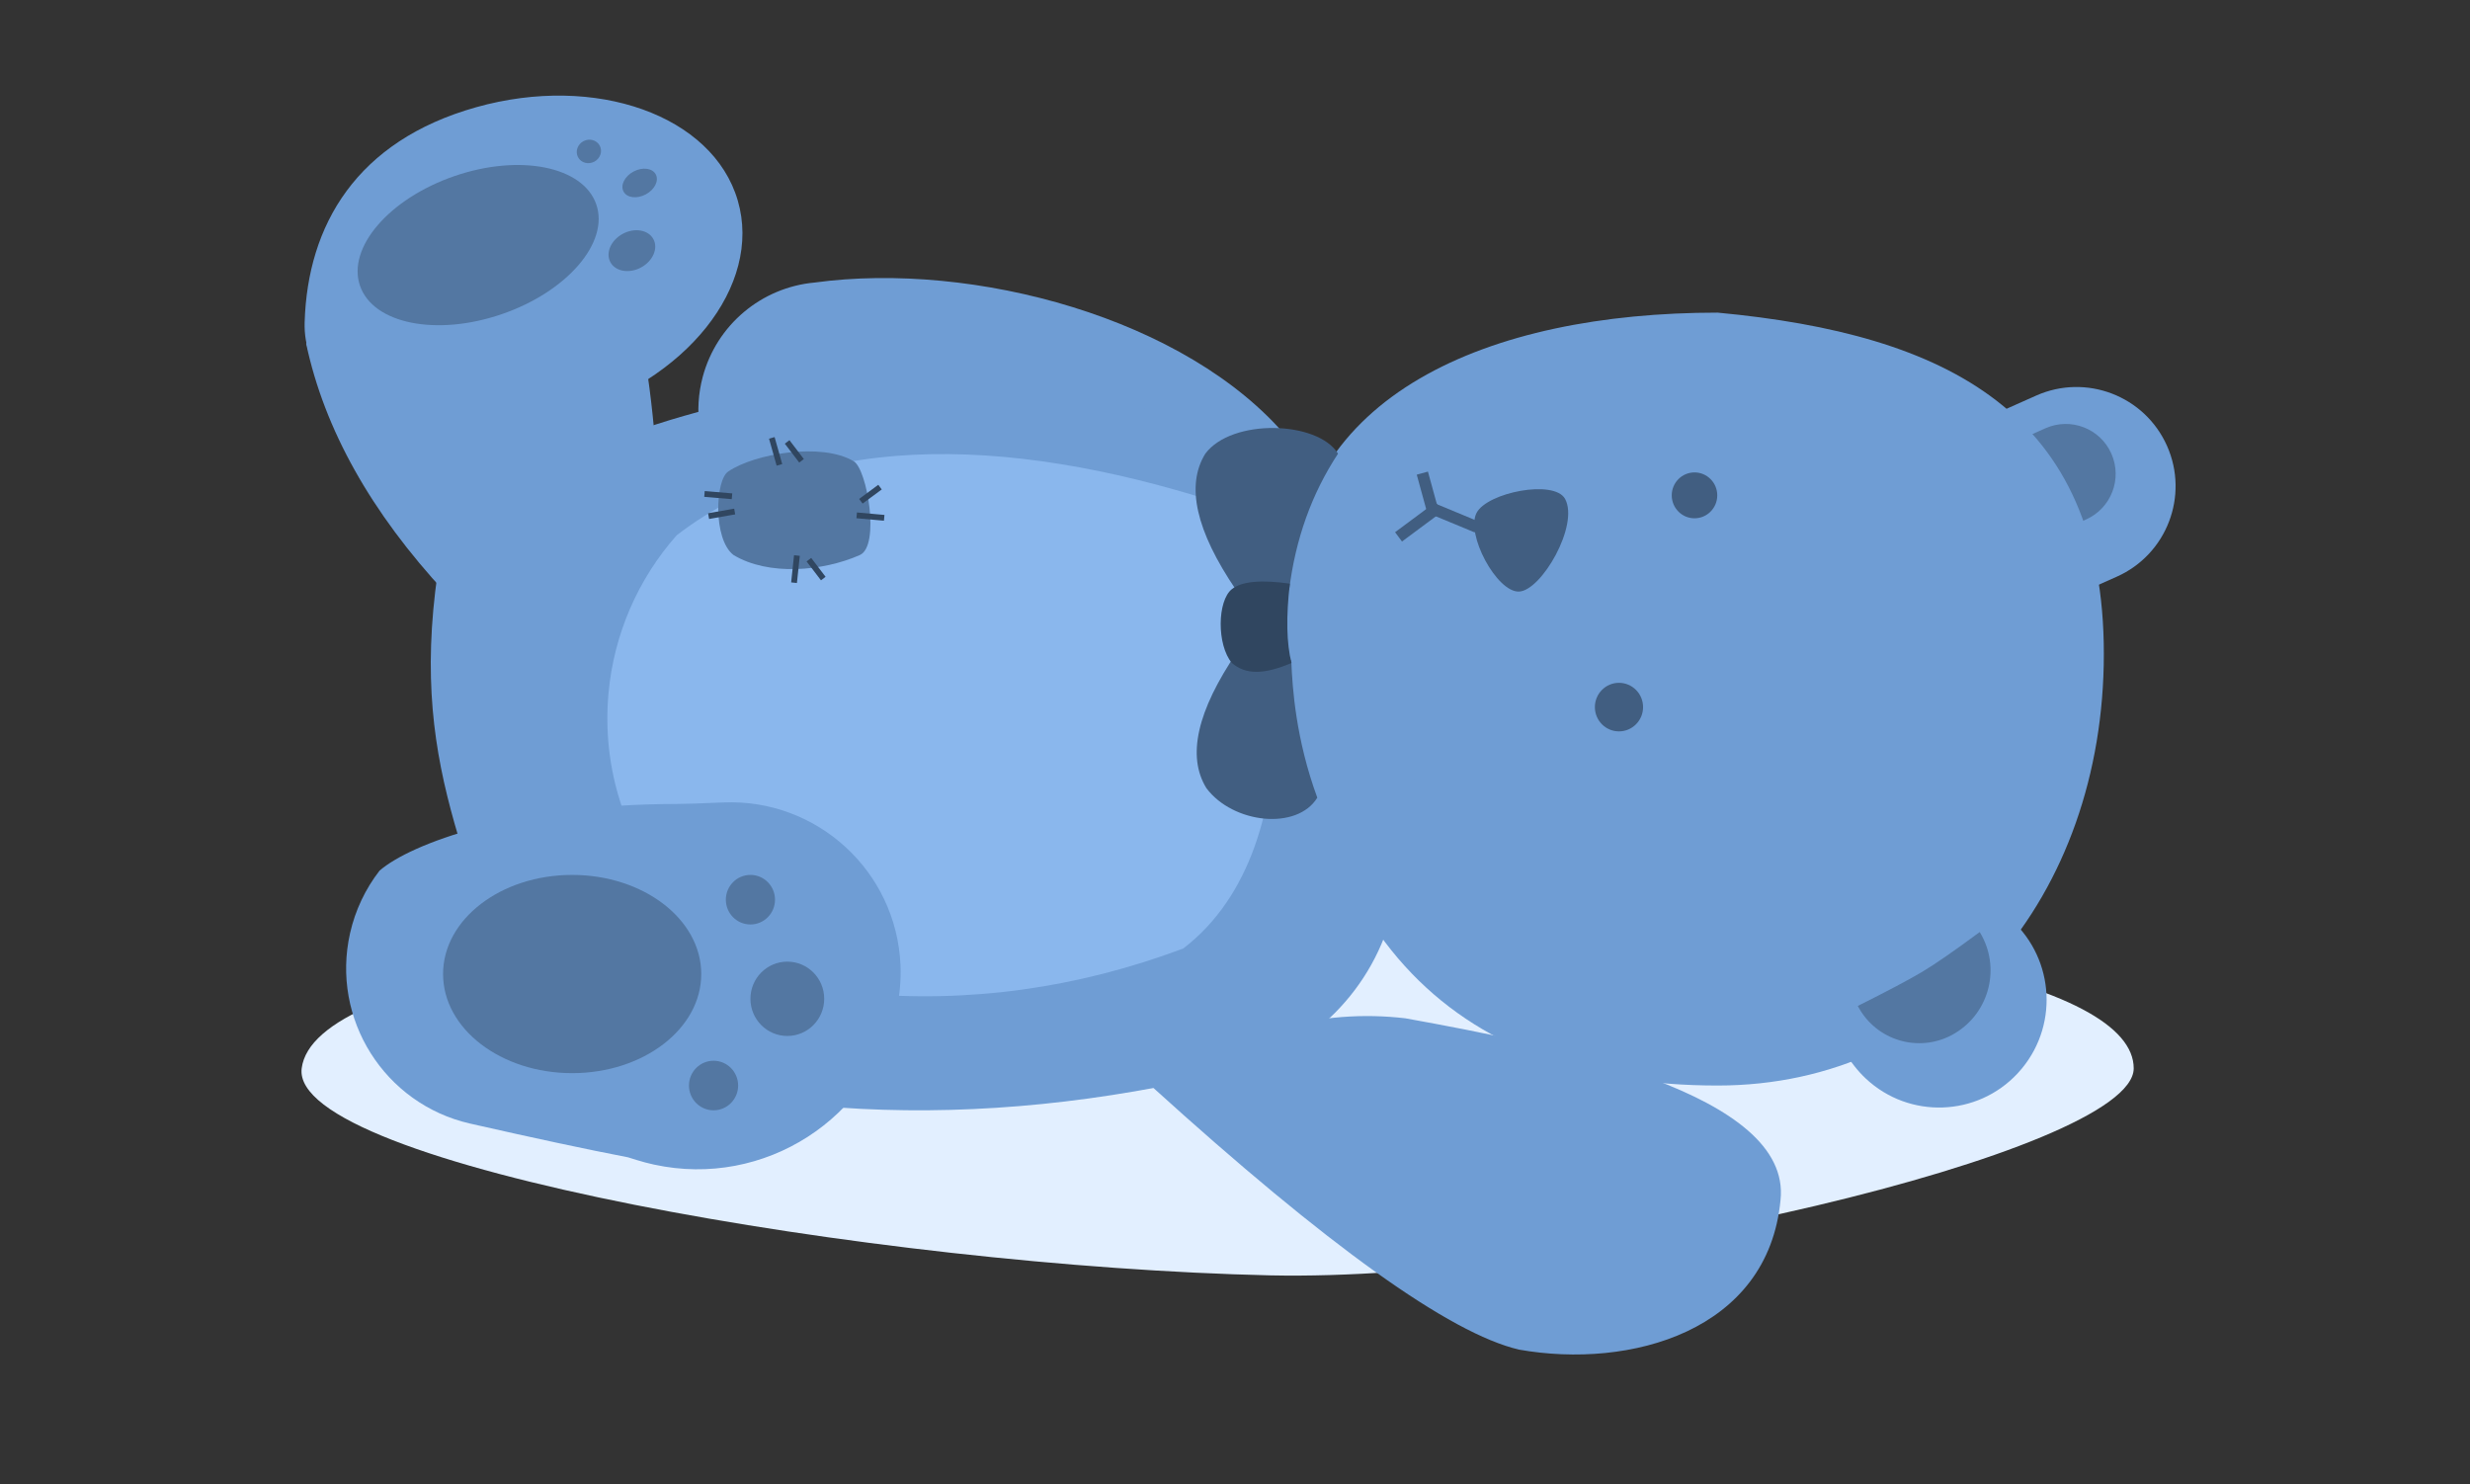 <?xml version="1.0" encoding="UTF-8"?>
<svg width="213px" height="128px" viewBox="0 0 213 128" version="1.1" xmlns="http://www.w3.org/2000/svg" xmlns:xlink="http://www.w3.org/1999/xlink">
    <rect x="0" y="0" width="213" height="128" fill="#333333" stroke="none"/>
    <!-- Generator: Sketch 46.2 (44496) - http://www.bohemiancoding.com/sketch -->
    <title>Tablet</title>
    <desc>Created with Sketch.</desc>
    <defs></defs>
    <g id="Page-1" stroke="none" stroke-width="1" fill="none" fill-rule="evenodd">
        <g id="Tablet">
            <g id="z" transform="translate(26, 8)">
                <path d="M83.562,101.98 C109.664,102.539 158,91.377 158,84.127 C158,76.877 134.696,71 83.562,71 C32.428,71 1.068,75.811 0.016,84.127 C-1.035,92.443 49.634,101.215 83.562,101.98 Z" id="Oval-10" fill="#E2EFFF"></path>
                <g id="Group-5">
                    <g id="Teddy-Bear">
                        <path d="M41.226,21.716 C53.949,16.374 73.009,16.371 84.046,24.072 C87.62,26.747 90.31,33.085 92.116,43.084 L45.033,43.084 L45.033,43.084 C38.945,43.084 34.01,38.148 34.01,32.061 C34.01,27.441 36.891,23.311 41.226,21.716 C41.226,21.716 41.226,21.716 41.226,21.716 Z" id="Rectangle-8" fill="#6F9DD4" transform="translate(63.063, 30.523) rotate(15) translate(-63.063, -30.523) "></path>
                        <g id="Group-3" transform="translate(11.148, 18.879)">
                            <path d="M131.465,6.9 L142.001,6.9 L142.001,6.9 C146.722,6.9 150.548,10.727 150.548,15.447 L150.548,15.447 L150.548,15.447 C150.548,20.168 146.722,23.994 142.001,23.994 L131.465,23.994 L131.465,6.9 Z" id="Rectangle-3" fill="#6F9DD4" transform="translate(141.007, 15.447) rotate(-24) translate(-141.007, -15.447) "></path>
                            <path d="M135.727,9.884 L141.034,9.884 L141.034,9.884 C143.412,9.884 145.339,11.811 145.339,14.189 L145.339,14.189 L145.339,14.189 C145.339,16.567 143.412,18.494 141.034,18.494 L135.727,18.494 L135.727,9.884 Z" id="Rectangle-3" fill="#5377A2" transform="translate(140.533, 14.189) rotate(-24) translate(-140.533, -14.189) "></path>
                            <path d="M110.972,66.73 C130.754,66.73 144.276,50.296 144.276,29.501 C144.276,8.706 130.755,1.935 110.972,0.08 C91.191,0.08 74.454,7.202 74.214,24.257 C74.214,53.356 87.994,66.73 110.972,66.73 Z" id="Oval-2" fill="#6F9DD4"></path>
                            <path d="M128.527,51.241 L129.02,51.211 L129.02,51.211 C134.157,50.9 138.574,54.811 138.885,59.948 C138.897,60.136 138.902,60.324 138.902,60.512 L138.902,60.512 L138.902,60.512 C138.902,65.62 134.761,69.762 129.653,69.762 C129.17,69.762 128.688,69.724 128.211,69.649 C126.058,69.309 124.554,68.862 123.701,68.308 C126.325,62.671 127.934,56.982 128.527,51.241 Z" id="Rectangle-3" fill="#6F9DD4" transform="translate(131.302, 60.478) rotate(43) translate(-131.302, -60.478) "></path>
                            <ellipse id="Oval-4" fill="#415E81" cx="102.464" cy="34.097" rx="2.078" ry="2.094"></ellipse>
                            <ellipse id="Oval-4" fill="#415E81" cx="108.977" cy="15.837" rx="1.963" ry="1.978"></ellipse>
                            <path d="M1.201,18.94 C16.763,6.396 57.434,-2.868 79.814,18.94 C85.389,25.898 86.454,36.715 83.01,51.394 L83.01,51.394 C81.371,58.379 75.937,63.846 68.962,65.526 C46.894,70.841 26.488,69.814 7.742,62.444 C3.373,45.858 -2.575,38.342 1.201,18.94 Z" id="Rectangle-5" fill="#6F9DD4"></path>
                            <path d="M21.207,19.277 C33.582,9.78 51.365,10.916 69.276,16.929 C72.868,23.945 76.604,45.925 64.891,54.913 C55.689,58.36 46.341,59.644 36.847,58.766 L36.847,58.766 C23.752,57.555 14.119,45.957 15.33,32.862 C15.796,27.824 17.855,23.066 21.207,19.277 C21.207,19.277 21.207,19.277 21.207,19.277 Z" id="Stomach" fill="#8AB7ED"></path>
                            <path d="M66.793,12.242 C69.081,9.184 76.487,9.397 78.237,12.242 C75.971,15.685 74.566,19.603 74.023,23.994 L69.443,23.994 C65.979,18.899 65.095,14.981 66.793,12.242 Z" id="Rectangle-10" fill="#415E81"></path>
                            <path d="M66.887,31.992 C69.175,28.934 74.7,28.327 76.449,31.172 C74.592,36.23 74.303,40.648 74.212,42.86 C74.182,43.45 72.623,43.744 69.537,43.744 C66.074,38.649 65.191,34.731 66.887,31.992 Z" id="Rectangle-10" fill="#415E81" transform="translate(71.25, 36.54) scale(1, -1) translate(-71.25, -36.54) "></path>
                            <path d="M74.081,23.451 C73.748,26.322 73.795,28.603 74.224,30.293 C71.89,31.286 70.285,31.332 69.083,30.293 C67.772,28.734 67.82,24.928 69.083,23.924 C69.925,23.256 71.591,23.098 74.081,23.451 Z" id="Path-4" fill="#304660"></path>
                            <path d="M126.751,53.245 L126.778,53.245 L126.778,53.245 C130.27,53.227 133.115,56.044 133.133,59.536 C133.133,59.547 133.133,59.557 133.133,59.568 L133.133,59.578 L133.133,59.578 C133.133,62.877 130.459,65.551 127.16,65.551 C127.04,65.551 126.92,65.547 126.799,65.54 L126.799,65.54 C127.022,62.65 127.135,60.556 127.139,59.258 C127.142,57.959 127.013,55.955 126.751,53.245 Z" id="Rectangle-3" fill="#5377A2" transform="translate(129.942, 59.398) rotate(59) translate(-129.942, -59.398) "></path>
                        </g>
                        <path d="M0.403,21.639 C4.106,12.95 20.26,7.519 27.418,12.089 C30.438,25.303 30.057,26.403 31.118,36.287 C24.996,36.803 18.776,39.095 12.459,43.161 C5.993,36.196 1.974,29.022 0.403,21.639 Z" id="Rectangle-6" fill="#6F9DD4"></path>
                        <path d="M22.834,27.841 C33.148,24.941 39.768,16.637 37.621,9.293 C35.474,1.949 25.372,-1.653 15.058,1.248 C4.744,4.148 0.518,11.416 0.271,19.796 C0.024,28.175 12.52,30.741 22.834,27.841 Z" id="Oval-5" fill="#6F9DD4"></path>
                        <path d="M5.625,70.478 C7.882,67.776 16.329,62.975 30.036,60.786 C30.724,60.676 32.037,60.424 33.976,60.03 L33.976,60.03 C41.915,58.418 49.657,63.546 51.27,71.485 C51.52,72.718 51.611,73.979 51.54,75.236 L51.54,75.236 L51.54,75.236 C50.989,84.939 42.676,92.359 32.972,91.808 C32.455,91.778 31.939,91.726 31.426,91.651 C31.156,91.612 30.902,91.574 30.663,91.539 C27.116,91.423 22.481,91.175 16.758,90.795 L16.758,90.795 C9.188,90.293 3.458,83.749 3.961,76.179 C4.093,74.18 4.661,72.234 5.625,70.478 C5.625,70.478 5.625,70.478 5.625,70.478 Z" id="Rectangle-7" fill="#6F9DD4" transform="translate(27.747, 75.785) rotate(9) translate(-27.747, -75.785) "></path>
                        <path d="M89.564,87.898 C100.44,80.625 118.054,69.366 123.733,76.708 C130.805,85.583 124.551,96.19 116.467,101.638 C111.201,104.785 98.364,106.677 77.957,107.315 C79.877,98.803 83.746,92.331 89.564,87.898 Z" id="Rectangle-9" fill="#6F9DD4" transform="translate(102.384, 90.817) rotate(44) translate(-102.384, -90.817) "></path>
                    </g>
                    <ellipse id="Oval-6" fill="#5377A2" transform="translate(15.233, 13.136) rotate(-19) translate(-15.233, -13.136) " cx="15.233" cy="13.136" rx="10.775" ry="6.293"></ellipse>
                    <ellipse id="Oval-7" fill="#5377A2" transform="translate(24.782, 5.058) rotate(-28) translate(-24.782, -5.058) " cx="24.782" cy="5.058" rx="1.06" ry="1"></ellipse>
                    <ellipse id="Oval-7" fill="#5377A2" transform="translate(29.16, 7.778) rotate(-28) translate(-29.16, -7.778) " cx="29.16" cy="7.778" rx="1.575" ry="1.117"></ellipse>
                    <ellipse id="Oval-7" fill="#5377A2" transform="translate(28.491, 13.615) rotate(-28) translate(-28.491, -13.615) " cx="28.491" cy="13.615" rx="2.104" ry="1.651"></ellipse>
                    <ellipse id="Oval-8" fill="#5377A2" cx="23.34" cy="75.994" rx="11.132" ry="8.547"></ellipse>
                    <ellipse id="Oval-9" fill="#5377A2" cx="38.713" cy="69.583" rx="2.12" ry="2.137"></ellipse>
                    <ellipse id="Oval-9" fill="#5377A2" cx="35.533" cy="85.609" rx="2.12" ry="2.137"></ellipse>
                    <ellipse id="Oval-9" fill="#5377A2" cx="41.894" cy="78.13" rx="3.181" ry="3.205"></ellipse>
                </g>
                <g id="Group-6" transform="translate(95, 33)" stroke="#415E81" stroke-linecap="square">
                    <path d="M5.903,4.261 L2.713,2.939" id="Line-3"></path>
                    <path d="M2.543,3.036 L1.788,0.282" id="Line-4"></path>
                    <path d="M2.692,3 L0.004,4.997" id="Line-5"></path>
                </g>
                <g id="PAtches" transform="translate(35, 30)">
                    <path d="M1.814,2.651 C4.046,1.123 9.869,0.121 12.628,1.781 C13.775,2.471 14.914,9.07 13.15,9.862 C9.952,11.276 5.27,11.676 2.257,9.862 C0.462,8.493 0.685,3.337 1.814,2.651 Z" id="Rectangle-11" fill="#5377A2"></path>
                    <path d="M13.438,5.077 L14.688,4.154" id="Line-8" stroke="#304660" stroke-width="0.5" stroke-linecap="square"></path>
                    <path d="M13.125,6.462 L15,6.631" id="Line-9" stroke="#304660" stroke-width="0.5" stroke-linecap="square"></path>
                    <path d="M0,4.615 L1.875,4.775" id="Line-8" stroke="#304660" stroke-width="0.5" stroke-linecap="square"></path>
                    <path d="M0.352,6.462 L2.109,6.154" id="Line-9" stroke="#304660" stroke-width="0.5" stroke-linecap="square"></path>
                    <path d="M6.146,1.846 L5.625,0" id="Line-7" stroke="#304660" stroke-width="0.5" stroke-linecap="square"></path>
                    <path d="M7.969,1.538 L7.031,0.308" id="Line-6" stroke="#304660" stroke-width="0.5" stroke-linecap="square"></path>
                    <path d="M7.5,12 L7.696,10.154" id="Line-7" stroke="#304660" stroke-width="0.5" stroke-linecap="square"></path>
                    <path d="M9.844,11.692 L8.906,10.462" id="Line-6" stroke="#304660" stroke-width="0.5" stroke-linecap="square"></path>
                </g>
                <path d="M101.117,36.615 C101.859,34.77 107.45,33.038 108.575,34.619 C110.047,36.744 107.376,42.726 105.457,42.99 C103.559,43.251 100.346,38.535 101.117,36.615 Z" id="Rectangle-13" fill="#415E81" transform="translate(105, 38.5) rotate(6) translate(-105, -38.5) "></path>
            </g>
        </g>
    </g>
</svg>